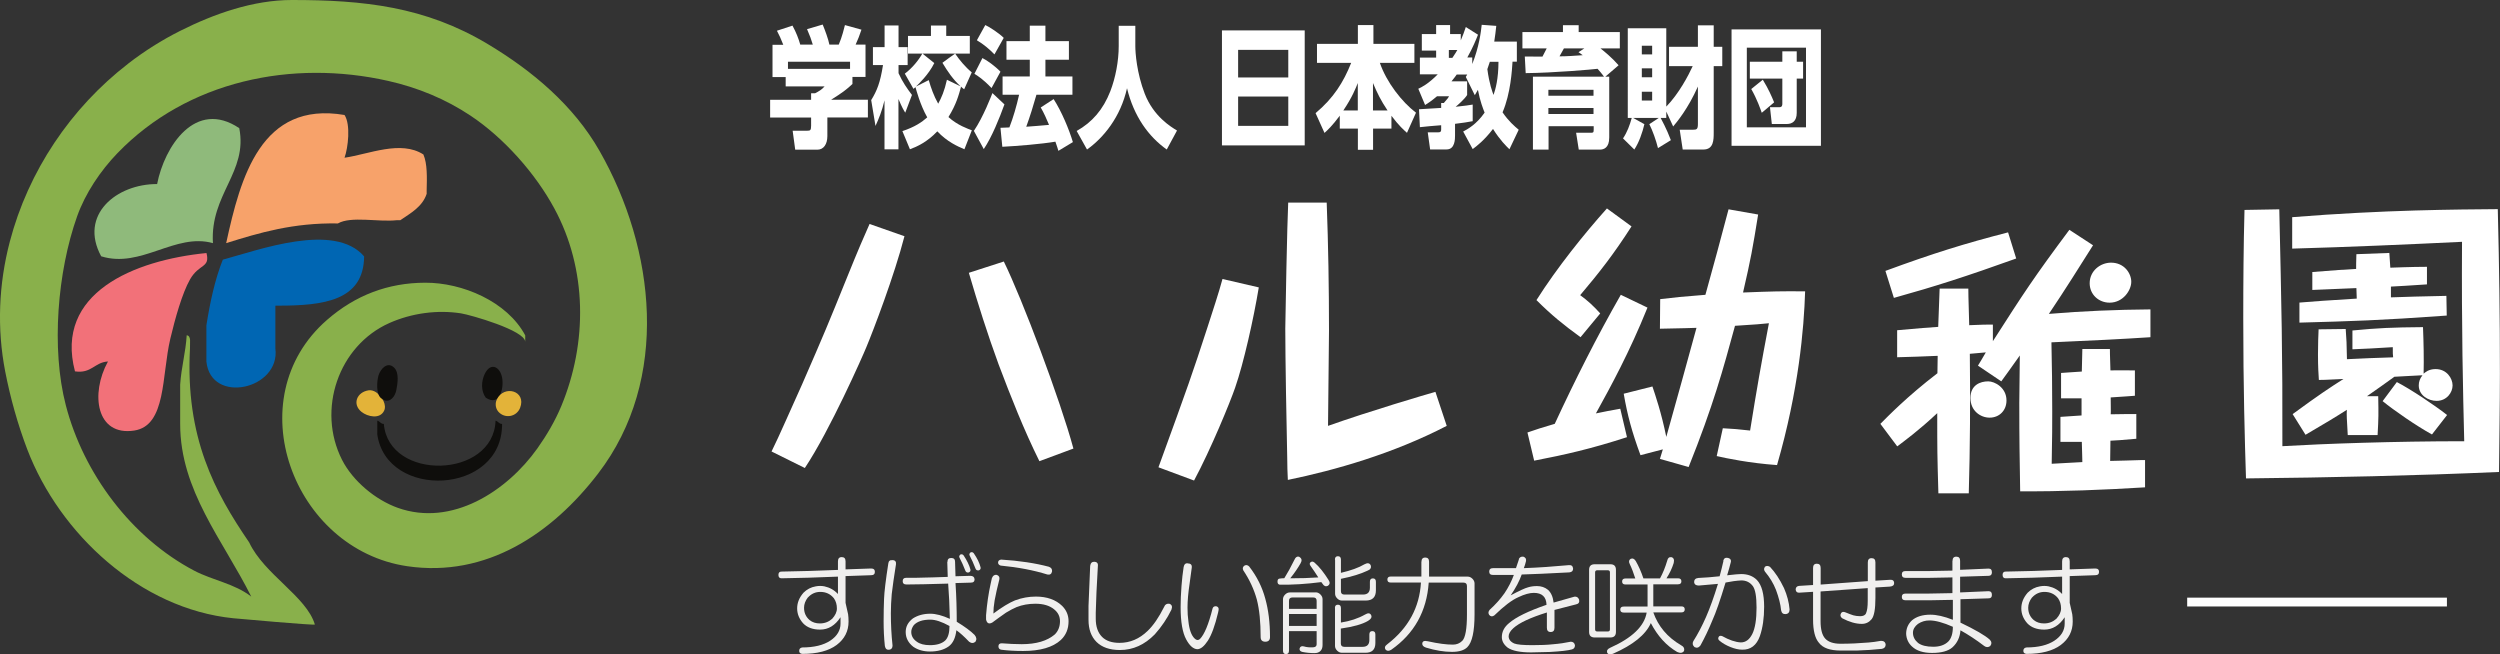 <?xml version="1.0" encoding="UTF-8"?>
<svg id="Layer_2" data-name="Layer 2" xmlns="http://www.w3.org/2000/svg" viewBox="0 0 283.07 74.07">
  <rect x="0" y="0" width="283.07" height="74.07" fill="#333333" stroke="none"/>
  <defs>
    <style>
      .cls-1 {
        fill: #8fba7b;
      }

      .cls-1, .cls-2, .cls-3, .cls-4, .cls-5, .cls-6, .cls-7 {
        fill-rule: evenodd;
      }

      .cls-2 {
        fill: #e3b339;
      }

      .cls-3 {
        fill: #0f0e0c;
      }

      .cls-4 {
        fill: #f27179;
      }

      .cls-8 {
        fill: #fff;
      }

      .cls-9 {
        fill: none;
        stroke: #fff;
        stroke-miterlimit: 10;
      }

      .cls-5 {
        fill: #89b04b;
      }

      .cls-10 {
        fill: #f0efee;
      }

      .cls-6 {
        fill: #f7a26a;
      }

      .cls-7 {
        fill: #0066b3;
      }
    </style>
  </defs>
  <g id="_レイヤー_1" data-name=" レイヤー 1">
    <g>
      <g>
        <path class="cls-8" d="M102.41,26.75c-1.14,4.43-3.52,10.66-4.32,12.57-.37.92-4.14,9.45-6.96,13.67l-3.77-1.87c.88-1.76,2.3-5.06,3.45-7.58,2.6-5.97,2.86-6.6,5.16-12.28,1.21-3,1.87-4.51,2.49-5.9l3.96,1.39h0ZM113.66,29.61c2.09,4.25,6.42,15.75,7.88,21.18l-3.85,1.43c-1.76-3.55-3.22-7.26-4.62-10.96-1.25-3.41-2.35-6.89-3.37-10.37,0,0,3.96-1.28,3.96-1.28Z"/>
        <path class="cls-8" d="M142.53,32.54c-.58,3.52-1.72,8.61-2.68,11.36-.55,1.61-2.78,7.04-4.65,10.51l-4.03-1.5c3.44-9.45,3.81-10.51,5.53-15.79.59-1.83,1.32-4.03,1.72-5.53l4.1.95h0ZM150.22,22.94c.18,4.84.26,9.67.26,14.51,0,1.72-.11,9.23-.11,10.77,4.65-1.65,11.21-3.59,12.16-3.85l1.28,3.85c-6.08,3.15-12.64,5.02-17.99,6.12-.04-.88-.07-1.57-.07-2.49-.08-3.55-.22-11.43-.22-14.66,0-.81.22-12.2.33-14.25h4.36Z"/>
        <path class="cls-8" d="M186.54,34.83c-2.04,5.06-4.14,8.9-5.84,11.98.92-.2,1.67-.33,2.76-.53l.76,3.22c-4.04,1.31-6.93,1.97-10.51,2.66l-.76-3.19c.92-.33,1.67-.56,3.09-.98,2.3-4.96,4.76-9.85,7.48-14.61,0,0,3.02,1.45,3.02,1.45ZM184.73,25.64c-2,3.12-3.64,5.22-5.81,7.78.85.62,1.51,1.22,2.27,2.07l-2.23,2.69c-1.9-1.38-3.32-2.53-4.99-4.2,2.33-3.68,5.42-7.52,7.98-10.38l2.79,2.04h0ZM185.75,51.54c-.98-2.66-1.48-4.53-1.9-6.96l3.25-.82c.33.98,1.02,2.99,1.57,5.71,1.15-4.11,2.3-8.24,3.42-12.35-.26,0-1.74.07-4.14.1l.03-3.35c2.04-.23,2.17-.26,5.12-.49.82-2.92,1.8-6.57,2.62-9.68l3.35.59c-.62,3.84-.82,4.99-1.71,8.83,3.35-.13,4.4-.16,7.03-.13-.13,4.2-.72,11.16-3.18,19.67-3.15-.23-5.65-.75-6.83-1.02l.69-3.15c1.21.07,1.74.1,3.09.26.79-4.92,1.21-7.29,2.13-12.15-1.02.1-1.28.13-3.84.29-1.34,4.92-2.46,9.03-5.25,15.99l-3.25-.92c.2-.69.23-.79.33-1.08l-2.53.66h0Z"/>
        <path class="cls-8" d="M233.36,42.23c.7-.03,1.14-.1,2.36-.16.03-1.11.03-1.75.06-2.55h3.12c0,.32,0,.51.06,2.42.61,0,1.15-.03,2.77,0v2.87c-.57.06-.95.06-2.74.19,0,.64.03,1.69,0,1.91,1.69-.03,2.13-.03,2.9-.03v2.8c-1.69.16-2.35.19-2.93.22,0,.57-.03,1.78-.03,2.29,1.78-.03,1.97-.06,3.6-.1h.35v3.09c-4.71.29-9.43.48-14.14.45-.06-4.04-.1-5.48-.1-10.03,0-.83.06-4.58.06-5.35-1.08,1.53-1.66,2.33-2.1,2.93l-2.64-1.78c.13-.22.61-.99.89-1.5-.22.03-1.78.16-1.81.16.06,5.29.03,10.54-.12,15.8h-3.44c-.13-4.55-.13-4.68-.13-9.08-2.1,1.97-3.76,3.18-4.53,3.76l-1.91-2.55c.86-.86,3.02-3.09,6.46-5.73l.03-1.97c-.73.03-3.92.16-4.59.16v-3.06c2.39-.22,3.73-.32,4.65-.38.03-.67.13-3.72.16-4.33h3.25c0,.41,0,.8.1,4.14,1.46-.07,2.04-.07,2.68-.07v1.88c3.51-5.48,4.65-7.23,8.66-12.61l2.68,1.75c-1.53,2.42-3.09,4.93-5,7.77,3.79-.32,7.65-.48,11.5-.51v3.15c-3.35.22-6.66.38-11.21.58.06,2.61.09,5.22.09,7.8,0,1.02,0,3.31-.06,5.95.45-.03.73-.03,3.47-.19,0-.45-.03-1.02-.06-2.29h-2.42v-2.83c.51-.03,1.78-.13,2.39-.16v-1.94h-2.32v-2.87h0ZM213.49,30.67c5.38-1.98,8.95-3.09,13.88-4.36l.92,2.96c-5.6,2.01-9.14,3.15-13.85,4.46l-.96-3.06h.01ZM227.19,45.35c0,1.15-.83,1.94-1.91,1.94-1.02,0-2.17-.76-2.17-2.23s1.12-1.88,2.01-1.88c.73,0,2.07.7,2.07,2.16h0ZM241.32,31.91c0,.95-.92,2.36-2.45,2.36-1.24,0-2.26-.92-2.26-2.2,0-1.4,1.21-2.33,2.42-2.33,1.5,0,2.29,1.21,2.29,2.17Z"/>
        <path class="cls-8" d="M258.08,23.72c.24,10.68.38,16.33.35,26.8,4.78-.28,12.7-.56,20.59-.56-.14-5.69-.31-12.74-.25-22.58-6.38.31-12.84.59-19.23.77v-3.56c10.47-.84,18.81-.87,23.28-.91.17,6.94.24,12.04.24,18.63,0,3.56-.07,7.57-.1,11.13-9.56.42-19.12.63-28.65.73-.14-4.33-.31-10.4-.31-18.15,0-4.08.03-8.16.14-12.25l3.94-.07v.02ZM269.28,44.86c.04,2.06.04,2.44-.07,4.4h-3.38c-.1-1.81-.14-2.27-.1-2.86-1.19.77-2.41,1.5-4.68,2.83l-1.46-2.34c3-2.2,4.22-3,5.76-3.98-2.16.11-2.41.11-2.79.11-.04-.63-.1-1.43-.1-2.9,0-1.15.04-2.23.07-2.83l3.07-.04c.1,1.33.1,1.5.14,3.42,2.27-.1,2.79-.14,5.23-.21-.04-.28-.04-.46-.04-1.15-2.44.14-2.69.17-4.57.24v-2.13c2.93-.28,4.43-.35,7.99-.38.07,1.75.11,3.53.07,5.27.17-.14.56-.52,1.36-.52,1.26,0,1.92,1.05,1.92,1.85s-.66,1.75-1.81,1.75c-.94,0-2.02-.63-2.02-1.75,0-.42.14-.8.42-1.15-1.54.07-1.71.1-3.18.17-.84.63-2.06,1.46-3.1,2.2h1.29-.02ZM274.8,32.2c-1.92.14-3.42.21-4.08.25v1.22c1.75-.07,3.24-.1,6.28-.17l.04,2.23c-7.78.56-10.61.63-16.68.8v-2.27c2.16-.17,2.58-.21,6.49-.45,0-.17-.04-1.01-.04-1.19-.98.04-3.07.14-4.99.21v-2.03c2.65-.21,3.63-.28,4.96-.35,0-.45,0-.7.03-1.67l3.73-.14c.07.98.07,1.19.11,1.67.11,0,2.41-.1,4.15-.1v1.99ZM275.36,49.19c-1.78-.98-4.29-2.72-5.58-3.77l1.61-2.16c1.61.84,4.22,2.58,5.69,3.73l-1.71,2.2h-.01Z"/>
      </g>
      <g>
        <path class="cls-10" d="M94.88,63.56c0-.32.14-.48.43-.48s.43.16.43.48v.91l2.89-.1c.29,0,.43.13.43.38s-.14.38-.43.38l-2.89.1v3.03c.13.55.22.98.29,1.3.03.22.05.5.05.82,0,1.09-.45,1.97-1.35,2.65-.9.67-2.2,1.01-3.9,1.01-.22-.03-.34-.14-.34-.34,0-.22.11-.35.34-.39,1.35,0,2.41-.26,3.18-.77.77-.51,1.16-1.16,1.16-1.93v-.72c-.61.93-1.38,1.4-2.31,1.4-.83,0-1.48-.24-1.93-.72-.45-.51-.67-1.07-.67-1.68,0-.64.24-1.23.72-1.78.38-.38.85-.63,1.4-.72.32-.06.64-.06.96,0,.61.13,1.12.42,1.54.87v-1.97c-2.25.1-4.38.16-6.4.19-.22,0-.34-.13-.34-.38s.11-.38.34-.38c2.12-.03,4.25-.1,6.4-.19v-.96h0ZM91.47,67.65c-.29.38-.43.77-.43,1.16,0,.58.21,1.04.63,1.4.32.26.71.38,1.16.38.55,0,1.01-.18,1.4-.53.35-.39.53-.77.53-1.16,0-.45-.11-.83-.34-1.16-.39-.48-.9-.72-1.54-.72-.55,0-1.01.21-1.4.63h-.01Z"/>
        <path class="cls-10" d="M101.07,63.41c.29.03.42.19.38.48-.22,1.38-.38,2.5-.48,3.37-.06.74-.1,1.46-.1,2.17,0,1.25.06,2.47.19,3.66,0,.29-.13.45-.39.48-.26.03-.42-.11-.48-.43-.1-.93-.14-1.86-.14-2.79s.02-1.78.05-2.55c.03-.8.19-2.13.48-3.99.03-.29.19-.42.48-.38v-.02ZM107.28,63.61c0-.29.14-.43.43-.43s.43.14.43.43l.05,1.64,1.68-.05c.29,0,.45.13.48.39,0,.26-.14.38-.43.38l-1.73.05c.1,1.51.14,2.97.14,4.38.9.55,1.57,1.04,2.02,1.49.22.26.26.51.1.77-.22.19-.47.19-.72,0-.55-.58-1.03-1.01-1.44-1.3-.1.87-.39,1.48-.87,1.83-.55.39-1.25.58-2.12.58-.74,0-1.36-.18-1.88-.53-.58-.45-.87-1.01-.87-1.68,0-.61.27-1.12.82-1.54.55-.35,1.2-.53,1.97-.53.61,0,1.35.19,2.21.58-.03-1.44-.1-2.77-.19-3.99-2.09.06-3.66.1-4.72.1-.29,0-.43-.13-.43-.38s.14-.38.43-.38h1.16c1.35-.03,2.52-.06,3.51-.1l-.05-1.68.02-.03ZM103.47,70.78c-.19.26-.29.51-.29.77,0,.45.21.82.63,1.11.35.26.85.39,1.49.39.77,0,1.35-.18,1.73-.53.32-.32.48-.87.48-1.64-.87-.48-1.59-.72-2.17-.72-.87,0-1.49.21-1.88.63h0ZM108.72,62.79c.16-.06.29-.03.39.1.38.58.64,1.11.77,1.59.03.16-.03.27-.19.34-.19.03-.32-.03-.38-.19-.22-.58-.45-1.07-.67-1.49-.06-.13-.03-.24.1-.34h-.02ZM109.87,62.55c.16-.06.29-.03.39.1.38.55.64,1.08.77,1.59.03.16-.03.27-.19.34-.19.03-.32-.03-.38-.19-.22-.58-.45-1.07-.67-1.49-.06-.13-.03-.24.1-.34h-.02Z"/>
        <path class="cls-10" d="M112.33,65.43c.1-.26.27-.37.53-.34.26.1.35.27.29.53-.22.87-.4,1.65-.53,2.36-.1.58-.14,1.08-.14,1.49.99-.74,1.81-1.23,2.45-1.49.77-.29,1.56-.43,2.36-.43,1.25,0,2.25.35,2.98,1.06.48.48.72,1.06.72,1.73,0,.87-.29,1.57-.87,2.12-.9.83-2.33,1.25-4.28,1.25-.93,0-1.75-.05-2.45-.14-.22-.03-.34-.16-.34-.39s.13-.34.38-.34c.77.06,1.52.1,2.26.1,1.64,0,2.89-.37,3.75-1.11.38-.38.58-.88.58-1.49,0-.55-.22-.99-.67-1.35-.51-.42-1.22-.63-2.12-.63-.77,0-1.48.13-2.12.38-.32.13-.72.34-1.2.63-.64.45-1.16.82-1.54,1.11-.38.22-.63.11-.72-.34v-.48c.1-1.25.27-2.45.53-3.61l.14-.63h0ZM118.78,64.18c.26.1.37.27.34.53-.06.29-.24.4-.53.34-1.54-.48-3.3-.82-5.29-1.01-.19-.06-.29-.18-.29-.34,0-.19.11-.3.34-.34,2.05.13,3.87.4,5.44.82h0Z"/>
        <path class="cls-10" d="M123.45,64.04c.03-.29.18-.43.43-.43.32,0,.47.16.43.48-.13,2.18-.21,3.95-.24,5.29v.67c0,.9.24,1.59.72,2.07.45.45,1.11.67,1.97.67,1.19,0,2.25-.45,3.18-1.35.64-.61,1.27-1.52,1.88-2.74.1-.26.29-.37.58-.34.29.1.37.32.24.67-.48.99-1.11,1.93-1.88,2.79-1.16,1.19-2.47,1.78-3.95,1.78-1.16,0-2.04-.31-2.65-.91-.61-.61-.91-1.44-.91-2.5v-1.59l.19-4.57h0Z"/>
        <path class="cls-10" d="M134.51,63.8c.32,0,.47.16.43.48-.1.71-.18,1.3-.24,1.78-.16,1.06-.24,1.97-.24,2.74,0,.55.03,1.06.1,1.54.1.96.34,1.62.72,1.97.19.19.39.21.58.05.51-.51.99-1.67,1.44-3.47.06-.19.21-.27.43-.24.22.06.3.22.24.48l-.05.24c-.35,1.48-.74,2.53-1.16,3.18-.42.64-.82.96-1.2.96-.45-.03-.87-.4-1.25-1.11-.42-.77-.63-1.99-.63-3.66,0-.71.03-1.51.1-2.41.06-.77.14-1.48.24-2.12.06-.32.22-.46.48-.43v.02ZM140.91,64.04c.19-.1.37-.06.53.1.87,1.12,1.48,2.34,1.83,3.66.35,1.25.53,2.7.53,4.33,0,.35-.18.53-.53.53s-.53-.18-.53-.53c0-1.7-.14-3.11-.43-4.24-.32-1.16-.83-2.26-1.54-3.32-.1-.22-.05-.4.14-.53h0Z"/>
        <path class="cls-10" d="M147.15,63.08c.26.16.29.4.1.72-.29.51-.67,1.08-1.16,1.68,1.16,0,2.21-.03,3.18-.1-.29-.45-.59-.9-.91-1.35-.1-.16-.08-.29.05-.38.13-.1.27-.08.43.05.55.48,1.07,1.14,1.59,1.97.19.29.16.51-.1.67-.22.1-.42.02-.58-.24l-.14-.19c-1.73.22-3.3.32-4.72.29-.16-.03-.24-.14-.24-.34s.06-.3.19-.34c.19-.03.38-.05.58-.05.38-.61.75-1.28,1.11-2.02.16-.38.37-.51.63-.38h0ZM148.98,67.07c.19,0,.37.08.53.24.16.16.24.34.24.53v5.2c0,.29-.08.51-.24.67-.16.16-.38.24-.67.24-.51,0-.98-.05-1.4-.14-.22-.06-.32-.19-.29-.38.06-.22.22-.31.48-.24.32.1.69.13,1.11.1.22-.03.34-.14.34-.34v-1.49h-3.13v2.21c0,.26-.11.39-.34.39s-.34-.13-.34-.39v-5.82c0-.19.08-.37.24-.53.16-.16.34-.24.53-.24h2.94,0ZM145.95,68.03v.91h3.13v-.91c0-.26-.13-.38-.38-.38h-2.36c-.26,0-.39.13-.39.38ZM145.95,70.87h3.13v-1.35h-3.13v1.35ZM151.15,63.37c0-.26.11-.39.34-.39s.34.13.34.39v1.49c1.12-.26,2.01-.58,2.65-.96.35-.19.59-.16.72.1.1.29-.03.5-.39.63-.74.35-1.73.66-2.98.91v1.4c0,.26.13.38.39.38h2.12c.51,0,.77-.26.77-.77v-.67c0-.26.11-.39.34-.39s.34.13.34.39v.96c0,.77-.38,1.16-1.16,1.16h-2.69c-.19,0-.37-.08-.53-.24-.16-.16-.24-.34-.24-.53v-3.85h-.02ZM151.15,68.85c0-.26.11-.38.34-.38s.34.13.34.38v1.64c1.03-.16,1.94-.46,2.74-.91.32-.19.55-.18.67.05.13.22.02.45-.34.67-.64.38-1.67.67-3.08.87v1.68c0,.26.13.39.39.39h2.07c.51,0,.77-.26.77-.77v-.63c0-.26.11-.38.34-.38s.34.13.34.38v.96c0,.74-.37,1.11-1.11,1.11h-2.69c-.19,0-.37-.08-.53-.24-.16-.16-.24-.34-.24-.53v-4.28h0Z"/>
        <path class="cls-10" d="M160.95,63.61c0-.32.14-.48.43-.48s.43.16.43.48v1.68h4.38c.19,0,.37.08.53.24.16.16.24.34.24.53v3.51c0,1.93-.27,3.16-.82,3.71-.35.35-.93.53-1.73.53-.9,0-1.88-.16-2.94-.48-.29-.1-.43-.24-.43-.43,0-.29.21-.39.63-.29,1.16.26,2.1.38,2.84.38.42,0,.77-.14,1.06-.43.35-.35.53-1.35.53-2.98v-3.22c0-.26-.13-.39-.38-.39h-3.95c-.22,3.24-1.64,5.78-4.24,7.6-.26.16-.47.16-.63,0-.16-.22-.1-.43.19-.63,2.37-1.83,3.64-4.16,3.8-6.98h-3.42c-.26,0-.38-.11-.38-.34s.13-.34.38-.34h3.47v-1.68h.01Z"/>
        <path class="cls-10" d="M171.96,63.32c.1-.22.27-.32.53-.29.26.1.35.27.29.53-.06.26-.14.51-.24.77,1.67-.06,3.37-.18,5.1-.34.29-.03.45.1.48.39,0,.26-.14.4-.43.43-2.44.13-4.24.21-5.39.24-.26.74-.67,1.52-1.25,2.36.96-.51,1.62-.82,1.97-.91.32-.1.66-.14,1.01-.14.48,0,.9.14,1.25.43.35.32.56.8.63,1.44.8-.22,1.59-.45,2.36-.67.26-.03.43.08.53.34.06.29-.05.47-.34.53-.87.22-1.68.43-2.45.63v2.02c0,.32-.14.48-.43.48s-.43-.16-.43-.48v-1.73c-1.86.58-3.13,1.17-3.8,1.78-.35.32-.53.63-.53.91,0,.35.21.63.63.82.32.13,1.01.19,2.07.19.9,0,1.67-.03,2.31-.1.74-.06,1.41-.16,2.02-.29.26,0,.42.13.48.39,0,.26-.11.42-.34.48-.45.13-1.28.22-2.5.29-1.09.03-1.8.05-2.12.05-1.25,0-2.13-.18-2.65-.53-.45-.35-.67-.75-.67-1.2,0-.61.27-1.14.82-1.59.77-.67,2.18-1.36,4.24-2.07-.03-.9-.51-1.35-1.44-1.35-.48,0-1.06.16-1.73.48-.74.32-1.65,1.01-2.74,2.07-.22.16-.42.14-.58-.05-.13-.19-.11-.39.05-.58.64-.58,1.2-1.2,1.68-1.88.45-.67.8-1.36,1.06-2.07h-2.36c-.29,0-.43-.13-.43-.38s.14-.39.43-.39h2.6l.34-1.01h-.03Z"/>
        <path class="cls-10" d="M182.34,63.89c.42,0,.63.21.63.63v7.03c0,.42-.21.63-.63.63h-1.78c-.42,0-.63-.21-.63-.63v-7.03c0-.42.21-.63.63-.63,0,0,1.78,0,1.78,0ZM180.61,64.81v6.45c0,.16.08.24.24.24h1.2c.16,0,.24-.08.24-.24v-6.45c0-.16-.08-.24-.24-.24h-1.2c-.16,0-.24.08-.24.24ZM189.22,63.08c.29.06.38.29.29.67-.19.61-.47,1.19-.82,1.73h1.3c.26,0,.39.11.39.34s-.13.34-.39.34h-2.79v2.5h3.18c.26,0,.38.11.38.34s-.13.34-.38.34h-3.18c.55,1.57,1.59,2.81,3.13,3.71.32.16.43.39.34.67-.16.22-.42.26-.77.1-1.22-.71-2.21-1.8-2.98-3.27-.58,1.32-2.01,2.47-4.28,3.47-.35.13-.58.08-.67-.14-.06-.22.05-.4.34-.53,2.5-1.12,3.88-2.45,4.14-3.99h-2.6c-.26,0-.39-.11-.39-.34s.13-.34.39-.34h2.7v-2.5h-2.5c-.26,0-.38-.11-.38-.34s.13-.34.38-.34h1.11c-.19-.61-.4-1.16-.63-1.64-.13-.26-.1-.45.1-.58.22-.1.42-.02.58.24.32.55.61,1.2.87,1.97h1.88c.32-.58.59-1.25.82-2.02.06-.29.22-.42.48-.38h-.04Z"/>
        <path class="cls-10" d="M195.12,63.51c.06-.29.24-.4.53-.34.26.06.37.21.34.43-.13.51-.27,1.03-.43,1.54.83-.1,1.36-.14,1.59-.14.74,0,1.33.22,1.78.67.55.58.82,1.59.82,3.03,0,1.28-.16,2.39-.48,3.32-.38,1.06-1.06,1.57-2.02,1.54-.38,0-.82-.1-1.3-.29s-.9-.43-1.25-.72c-.16-.13-.19-.27-.1-.43.06-.13.19-.16.39-.1.8.45,1.51.69,2.12.72.55,0,.98-.32,1.3-.96s.48-1.64.48-2.98c0-1.25-.14-2.07-.43-2.45-.32-.42-.75-.63-1.3-.63-.55.03-1.14.11-1.78.24-.61,2.02-1.11,3.45-1.49,4.28-.42,1.03-.87,1.97-1.35,2.84-.19.26-.42.32-.67.19-.22-.19-.27-.42-.14-.67.51-.8.99-1.72,1.44-2.74.45-1.03.9-2.28,1.35-3.75-.71.06-1.43.13-2.17.19-.32,0-.5-.13-.53-.38,0-.29.16-.45.48-.48.77-.03,1.57-.1,2.41-.19.16-.58.3-1.16.43-1.73h-.02ZM199.83,64.18c.16-.13.35-.13.58,0,.58.61,1.11,1.41,1.59,2.41.35.8.56,1.6.63,2.41,0,.32-.14.5-.43.53s-.47-.11-.53-.43c-.06-.67-.26-1.44-.58-2.31-.29-.74-.71-1.43-1.25-2.07-.13-.19-.13-.37,0-.53h-.01Z"/>
        <path class="cls-10" d="M212.35,66.54v1.16c0,1.25-.14,2.05-.43,2.41-.29.35-.66.53-1.11.53-.67,0-1.41-.21-2.21-.63-.22-.16-.27-.35-.14-.58.1-.16.26-.19.48-.1.39.16.69.27.91.34.22.06.48.1.77.1.35,0,.58-.11.67-.34.13-.29.19-.75.19-1.4v-1.44l-5.34.38v3.37c0,.93.18,1.59.53,1.97.35.38.93.58,1.73.58,1.06,0,2.12-.05,3.18-.14.42-.03.88-.1,1.4-.19.32,0,.5.14.53.43,0,.26-.14.42-.43.48-.93.1-1.88.16-2.84.19h-1.83c-1.19,0-2.01-.29-2.45-.87-.45-.51-.67-1.4-.67-2.65v-3.13l-1.59.1c-.22,0-.35-.11-.38-.34,0-.26.13-.4.38-.43l1.59-.1v-1.93c0-.32.14-.48.43-.48s.43.16.43.48v1.88l5.34-.39v-2.12c0-.32.14-.48.43-.48s.43.16.43.48v2.07l1.64-.1c.32-.03.48.1.48.39,0,.22-.16.35-.48.38l-1.64.1v.02Z"/>
        <path class="cls-10" d="M221.08,63.51c0-.32.14-.48.43-.48s.43.16.43.48v1.01l3.22-.14c.26,0,.38.14.38.43,0,.26-.13.39-.38.39l-3.22.1v1.78l3.22-.14c.26,0,.38.14.38.43,0,.26-.13.38-.38.38l-3.18.1v2.65c1.67.8,2.78,1.44,3.32,1.93.22.22.24.47.05.72-.22.16-.45.16-.67,0-.93-.71-1.83-1.3-2.7-1.78-.06.8-.37,1.44-.91,1.93-.48.42-1.25.63-2.31.63-.99,0-1.75-.24-2.26-.72-.42-.38-.64-.87-.67-1.44,0-.61.22-1.12.67-1.54.51-.42,1.2-.63,2.07-.63.71,0,1.56.19,2.55.58v-2.26l-2.65.05h-2.7c-.29,0-.43-.13-.43-.38s.14-.38.43-.38h2.65l2.65-.05v-1.78l-2.65.05h-2.65c-.29,0-.43-.13-.43-.39s.14-.38.43-.38h2.65l2.65-.05v-1.1ZM217.18,70.63c-.38.29-.58.63-.58,1.01,0,.45.19.83.58,1.16.39.29.96.43,1.73.43.71,0,1.27-.19,1.68-.58.35-.35.53-.91.53-1.68-1.09-.48-1.97-.72-2.65-.72-.48,0-.91.13-1.3.39h.01Z"/>
        <path class="cls-10" d="M233.49,63.56c0-.32.14-.48.43-.48s.43.16.43.48v.91l2.89-.1c.29,0,.43.13.43.38s-.14.38-.43.38l-2.89.1v3.03c.13.55.22.98.29,1.3.03.22.05.5.05.82,0,1.09-.45,1.97-1.35,2.65-.9.67-2.2,1.01-3.9,1.01-.22-.03-.34-.14-.34-.34,0-.22.11-.35.34-.39,1.35,0,2.41-.26,3.18-.77.77-.51,1.16-1.16,1.16-1.93v-.72c-.61.93-1.38,1.4-2.31,1.4-.83,0-1.48-.24-1.93-.72-.45-.51-.67-1.07-.67-1.68,0-.64.24-1.23.72-1.78.38-.38.85-.63,1.4-.72.32-.06.64-.06.96,0,.61.13,1.12.42,1.54.87v-1.97c-2.25.1-4.38.16-6.4.19-.22,0-.34-.13-.34-.38s.11-.38.34-.38c2.12-.03,4.25-.1,6.4-.19v-.96h0ZM230.08,67.65c-.29.38-.43.77-.43,1.16,0,.58.21,1.04.63,1.4.32.26.71.38,1.16.38.55,0,1.01-.18,1.4-.53.35-.39.53-.77.53-1.16,0-.45-.11-.83-.34-1.16-.38-.48-.9-.72-1.54-.72-.55,0-1.01.21-1.4.63h-.01Z"/>
      </g>
      <line class="cls-9" x1="247.65" y1="68.17" x2="277.06" y2="68.17"/>
      <g>
        <path class="cls-5" d="M14.53,7.19c1.83-1.41,3.79-2.65,5.86-3.69,3.86-1.94,8.28-3.5,12.66-3.5,8.08,0,15.08.73,22.18,4.99,5.04,3.02,9.71,6.93,12.65,12.09,6.33,11.09,8.02,25.88-.15,36.53-5.22,6.81-12.65,11.82-21.62,10.5-12.93-1.9-19.31-18.98-9.08-27.89,3.19-2.78,6.89-4.2,11.11-4.21,4.2-.02,9.28,2.12,11.33,5.96v.74c0-1.3-6.24-3.07-7.27-3.23-2.7-.42-5.6-.02-8.1,1.09-5.79,2.57-8.25,9.83-5.37,15.5,1.23,2.41,3.79,4.53,6.31,5.43,6.11,2.18,12.35-1.87,15.8-6.72,1.04-1.46,2.02-3.13,2.71-4.79,2.98-7.17,2.95-15.51-.79-22.4-2.14-3.96-5.7-7.97-9.46-10.48-2.84-1.9-6.02-3.2-9.35-3.95-10.85-2.45-22.7-.05-30.65,8.18-1.92,1.99-3.64,4.54-4.57,7.16-2.22,6.24-2.95,14.96-1.28,21.38,2,7.73,7.43,15,14.55,18.74,2.1,1.1,4.54,1.45,6.45,2.93-3.2-6.39-8.05-12-8.05-19.54v-4.47c.13-1.98.62-3.6.74-5.58.55.07.34.9.37,1.49-.54,10.09,2.82,16.29,6.7,21.96,1.71,3.64,6.5,6.13,7.44,9.3-.02.12-8.49-.64-9.25-.71-10.51-1.07-19.64-9.53-23.31-19.11-1.08-2.83-1.92-5.85-2.5-8.82-.95-4.89-.74-9.9.52-14.71,2.09-7.98,6.9-15.14,13.41-20.16h.01Z"/>
        <path class="cls-6" d="M38.26,25.3c-5.05-.09-8.88,1.05-12.65,2.23,1.62-7.46,3.95-16.12,13.4-14.51.71,1.07.41,3.71,0,4.84,2.76-.4,6.36-2.02,8.93-.37.45,1.04.41,2.57.37,4.09v.37c-.5,1.48-1.8,2.17-2.98,2.98h-.37c-2.11.24-5.2-.49-6.7.37Z"/>
        <path class="cls-1" d="M11.46,29.03c-2.56-4.72,1.75-8.21,6.33-8.19.83-4.26,4.33-9.66,9.3-6.33.99,4.99-3.32,7.48-2.98,13.02-4.28-1.2-8.14,2.9-12.65,1.49h0Z"/>
        <path class="cls-7" d="M23.37,36.84c.42-2.68.98-5.23,1.86-7.44,4.12-1.11,12.63-4.27,16-.37-.05,5.03-4.6,5.57-9.68,5.58h-.37v4.84c.6,4.63-7.3,6.41-7.81,1.49v-4.09h0Z"/>
        <path class="cls-4" d="M12.21,40.93c-1.52.1-1.84,1.39-3.72,1.12-2.34-8.88,6.69-12.59,14.89-13.4.43,1.72-.83,1.18-1.86,2.98-.88,1.54-1.69,4.42-2.23,6.7-1,4.22-.44,9.86-4.09,10.42-4.31.66-4.99-4.16-2.98-7.81h-.01Z"/>
        <path class="cls-3" d="M55,45.03c-.56-.78-.51-1.85-.12-2.68.67-1.4,1.76-.83,1.98.45.2,1.18-.27,3.28-1.86,2.23Z"/>
        <path class="cls-3" d="M42.72,49.12v-1.49c.3.07.37.37.74.37.56,6.51,12.42,6.21,12.65-.37.3.07.37.37.74.37.05,8.07-13.15,8.63-14.14,1.12h0Z"/>
        <path class="cls-2" d="M56.18,45.42c.02-.07.05-.13.08-.2.81-1.68,3.38-.97,2.63.96-.4,1.02-1.7,1.26-2.44.46-.3-.33-.39-.8-.27-1.22Z"/>
        <path class="cls-2" d="M42.6,44.43c.68.46,1.21,1.43.89,2.08-.48.99-1.87.67-2.55.13-1.08-.86-.56-2.25.82-2.45.28-.04.57.06.85.24h0Z"/>
        <path class="cls-3" d="M43.5,45.3c-.11-.05-.23-.12-.36-.22-.58-.48-.47-1.95-.28-2.58.23-.73,1-1.61,1.76-.88.6.57.4,1.8.26,2.53-.14.74-.68,1.44-1.39,1.16h.01Z"/>
      </g>
    </g>
    <g>
      <path class="cls-8" d="M88.68,5.05c-.26-.67-.45-1.08-.71-1.57l1.76-.58c.42.77.7,1.5.88,2.15h1.42c-.19-.64-.3-.92-.65-1.75l1.77-.52c.28.67.64,1.66.76,2.27h1.06c.37-.84.63-1.92.7-2.21l1.87.52c-.26.74-.35,1.02-.66,1.69h1.12v3.66h-1.48v.8c-.66.62-1.13.98-2.41,1.78h4.16v2.01h-4.59v2.12c0,.9-.42,1.53-1.13,1.53h-2.51l-.29-2.15h1.67c.31,0,.42-.04.42-.56v-.93h-4.64v-2.01h4.64v-.74h.45c.42-.21.78-.43,1.08-.78h-4.41v-1.05h-1.49v-3.66h1.21v-.02ZM96.25,6.99h-7.03v.81h7.03v-.81Z"/>
      <path class="cls-8" d="M98.66,11.31c.63-1.04,1-1.91,1.32-3.94h-1.14v-2.03h1.32v-2.46h1.58v2.46h1.03v2.03h-1.03v.92c.46,1.01.96,1.72,1.52,2.46l-.76,2.01c-.19-.3-.36-.59-.77-1.55v5.7h-1.58v-5.55c-.28,1.2-.64,2.07-1.02,2.9l-.49-2.95h.02ZM102.19,14.84c1.38-.46,2.17-.99,2.8-1.55-.8-1.41-1.26-3.15-1.33-3.42-.07.04-.1.09-.23.19l-.98-1.72c.87-.65,1.6-1.58,1.98-2.27h-1.62v-2h2.6v-1.18h1.73v1.18h2.67v2h-5.36l1.34,1.07c-.63,1.29-1.81,2.41-2.08,2.66l1.45-.73c.26.89.56,1.76,1.07,2.67.37-.67.71-1.45.99-2.71l1.55.75c-.86-.78-1.48-1.7-2.06-2.67.49-.36,1.07-.8,1.44-1.04.5.74,1.17,1.54,1.88,2.12l-.86,1.92c-.21-.16-.26-.21-.35-.3-.26.95-.55,2.03-1.43,3.44.99.92,2.27,1.36,2.65,1.5l-.84,2.15c-.81-.34-1.98-.87-3.07-2.03-1.14,1.2-2.26,1.72-3.1,2.03l-.86-2.07h.02Z"/>
      <path class="cls-8" d="M113.73,11.82c-.56,1.55-1.42,3.7-2.34,5.06l-1.12-2.06c1.07-1.57,2-4.03,2.1-4.28l1.35,1.27h.01ZM111.23,6.57c.51.24,1.46.93,2.05,1.55l-1.01,1.85c-.94-.99-1.57-1.39-1.94-1.61l.91-1.79h-.01ZM111.57,2.84c.43.18,1.65.99,2.08,1.45l-1.05,1.87c-.6-.62-1.22-1.14-1.99-1.6l.95-1.72h.01ZM117.35,10.74c-.35,1.23-.72,2.43-1.15,3.61.17,0,2.27-.18,2.58-.21-.27-.65-.59-1.38-.94-1.97l1.46-.95c.91,1.41,1.76,3.46,2.18,4.87l-1.64.99c-.09-.3-.13-.44-.34-1.04-1.56.27-4.42.5-6.01.58l-.21-2.15c.29-.01.91-.04,1.01-.04.44-1.14.8-2.38,1.1-3.7h-1.87v-2.07h3.08v-1.9h-2.64v-2.1h2.64v-1.75h1.77v1.75h2.66v2.1h-2.66v1.9h3.06v2.07h-4.09.01Z"/>
      <path class="cls-8" d="M126.67,2.92h1.88v2.3c0,.76.16,3.05,1.07,5.4,1,2.56,2.94,3.73,3.65,4.16l-1.16,2.15c-2.07-1.47-3.72-3.75-4.5-6.94-.73,3.27-2.66,5.61-4.53,6.94l-1.17-2.1c1.74-.98,2.99-2.4,3.81-4.5.59-1.53.95-3.42.95-5.11,0,0,0-2.3,0-2.3Z"/>
      <path class="cls-8" d="M147.73,3.44v13.02h-9.37V3.44h9.37ZM140.19,8.77h5.68v-3.12h-5.68v3.12ZM140.19,10.93v3.32h5.68v-3.32h-5.68Z"/>
      <path class="cls-8" d="M151.7,13.1c-.87,1.17-1.38,1.63-1.73,1.95l-1.01-2.24c2.05-1.72,3.16-3.51,4.03-5.69h-3.87v-2.15h4.63v-2.13h1.76v2.13h4.64v2.15h-3.91c.76,2.21,2.5,4.43,4.09,5.64l-1.02,2.28c-.35-.31-.94-.83-1.76-1.93v1.45h-2.08v2.4h-1.72v-2.4h-2.05v-1.48.02ZM153.74,12.51v-3.11c-.23.58-.63,1.61-1.64,3.11h1.64ZM157.11,12.51c-.77-1.15-1.17-1.97-1.65-3.11v3.11h1.65Z"/>
      <path class="cls-8" d="M165.66,14.9c.5-.27,1.51-.8,2.44-2.15-.17-.43-.51-1.27-.76-2.58-.14.24-.27.46-.35.61l-1.02-2.07c.09-.15.13-.21.16-.27h-1.19c-.09.13-.23.33-.59.77h1.77v1.55c-.29.46-1.02,1.1-1.3,1.33,1.05-.1,1.55-.19,1.93-.25v1.88c-.58.12-1.08.18-2,.3v1.32c0,.39,0,1.58-.95,1.58h-1.87l-.27-1.94h1.21c.31,0,.31-.18.31-.37v-.43c-.22.01-2.31.19-2.41.22l-.1-2.03c.07,0,2.28-.13,2.51-.15v-.56h.3c.42-.46.52-.62.59-.76h-1.36c-.63.53-1.01.78-1.35.99l-.77-1.84c.41-.19,1.13-.55,2.2-1.63h-2.02v-1.9h1.84v-.79h-1.62v-1.87h1.62v-1.02h1.58v1.02h1.21v.71c.23-.53.38-.93.57-1.51l1.38.87c-.21.53-.56,1.42-1.21,2.58h.56v.74c.77-1.92.99-3.66,1.07-4.44l1.65.12c-.07.61-.12,1.11-.23,1.78h2.56v2.27h-.49c-.06.93-.21,3.61-1.13,5.74.7,1.02,1.35,1.57,1.83,1.97l-1.05,2.21c-.34-.33-1.06-1.02-1.86-2.3-1,1.3-1.84,1.94-2.3,2.28l-1.09-2.01v.03ZM164.05,5.66v.89h.4c.33-.47.45-.7.56-.89h-.96ZM168.69,7c-.14.43-.2.62-.28.83.22,1.67.57,2.58.7,2.92.23-.67.55-1.79.56-3.75h-.98Z"/>
      <path class="cls-8" d="M181.62,8.68c-.35-.46-.36-.47-.73-.89-.53.07-4.95.46-8.14.49l-.1-1.88c.28.01,1.69.01,2,.01.2-.37.28-.52.48-.93h-2.75v-1.85h4.59v-.78h1.78v.78h4.66v1.85h-2.19c.48.38,1.33,1.08,2.05,1.91l-1.5,1.29h.44v6.9c0,1.18-.64,1.36-1.06,1.36h-2.39l-.3-1.91h1.7c.2,0,.29-.01.29-.31v-.43h-5.11v2.65h-1.77v-8.26h8.07-.02ZM180.43,10.17h-5.11v.67h5.11v-.67ZM180.43,12.23h-5.11v.68h5.11v-.68ZM179.39,5.48h-2.31c-.08.13-.43.77-.5.9.8,0,1.82-.07,2.63-.13-.21-.15-.26-.19-.48-.34l.66-.43h0Z"/>
      <path class="cls-8" d="M188.67,12.65v.7h-.64c.08.16.67,1.21,1.16,2.52l-1.46.9c-.21-.87-.62-2.01-.98-2.71l1.07-.71h-2.91l1.28.71c-.21.92-.62,2.1-1.14,2.87l-1.28-1.26c.46-.68.76-1.48.99-2.32h-.45V3.2h4.36v8.87c1.42-1.45,2.52-3.55,2.99-4.58h-2.68v-2.19h3.27v-2.43h1.79v2.43h.97v2.19h-.97v7.51c0,.83,0,1.93-1.17,1.93h-2.34l-.34-2.24h1.49c.44,0,.57-.06.57-.65v-4.24c-1.14,2.55-2.37,4-2.8,4.52l-.77-1.67h-.01ZM185.9,5.18v.98h1.17v-.98h-1.17ZM185.9,7.74v1.01h1.17v-1.01h-1.17ZM185.9,10.39v.99h1.17v-.99h-1.17Z"/>
      <path class="cls-8" d="M206.18,3.33v13.18h-10.12V3.33h10.12ZM197.79,5.4v9.02h6.7V5.4h-6.7ZM203.44,12.78c0,.93-.5,1.26-1.13,1.26h-1.69l-.21-1.9h1.05c.33,0,.35-.22.35-.4v-2.84h-3.68v-1.91h3.68v-1.18h1.63v1.18h.72v1.91h-.72s0,3.88,0,3.88ZM199.6,9.03c.64,1.04,1,1.87,1.28,2.56l-1.4,1.18c-.14-.4-.53-1.54-1.19-2.69l1.3-1.05h0Z"/>
    </g>
  </g>
</svg>